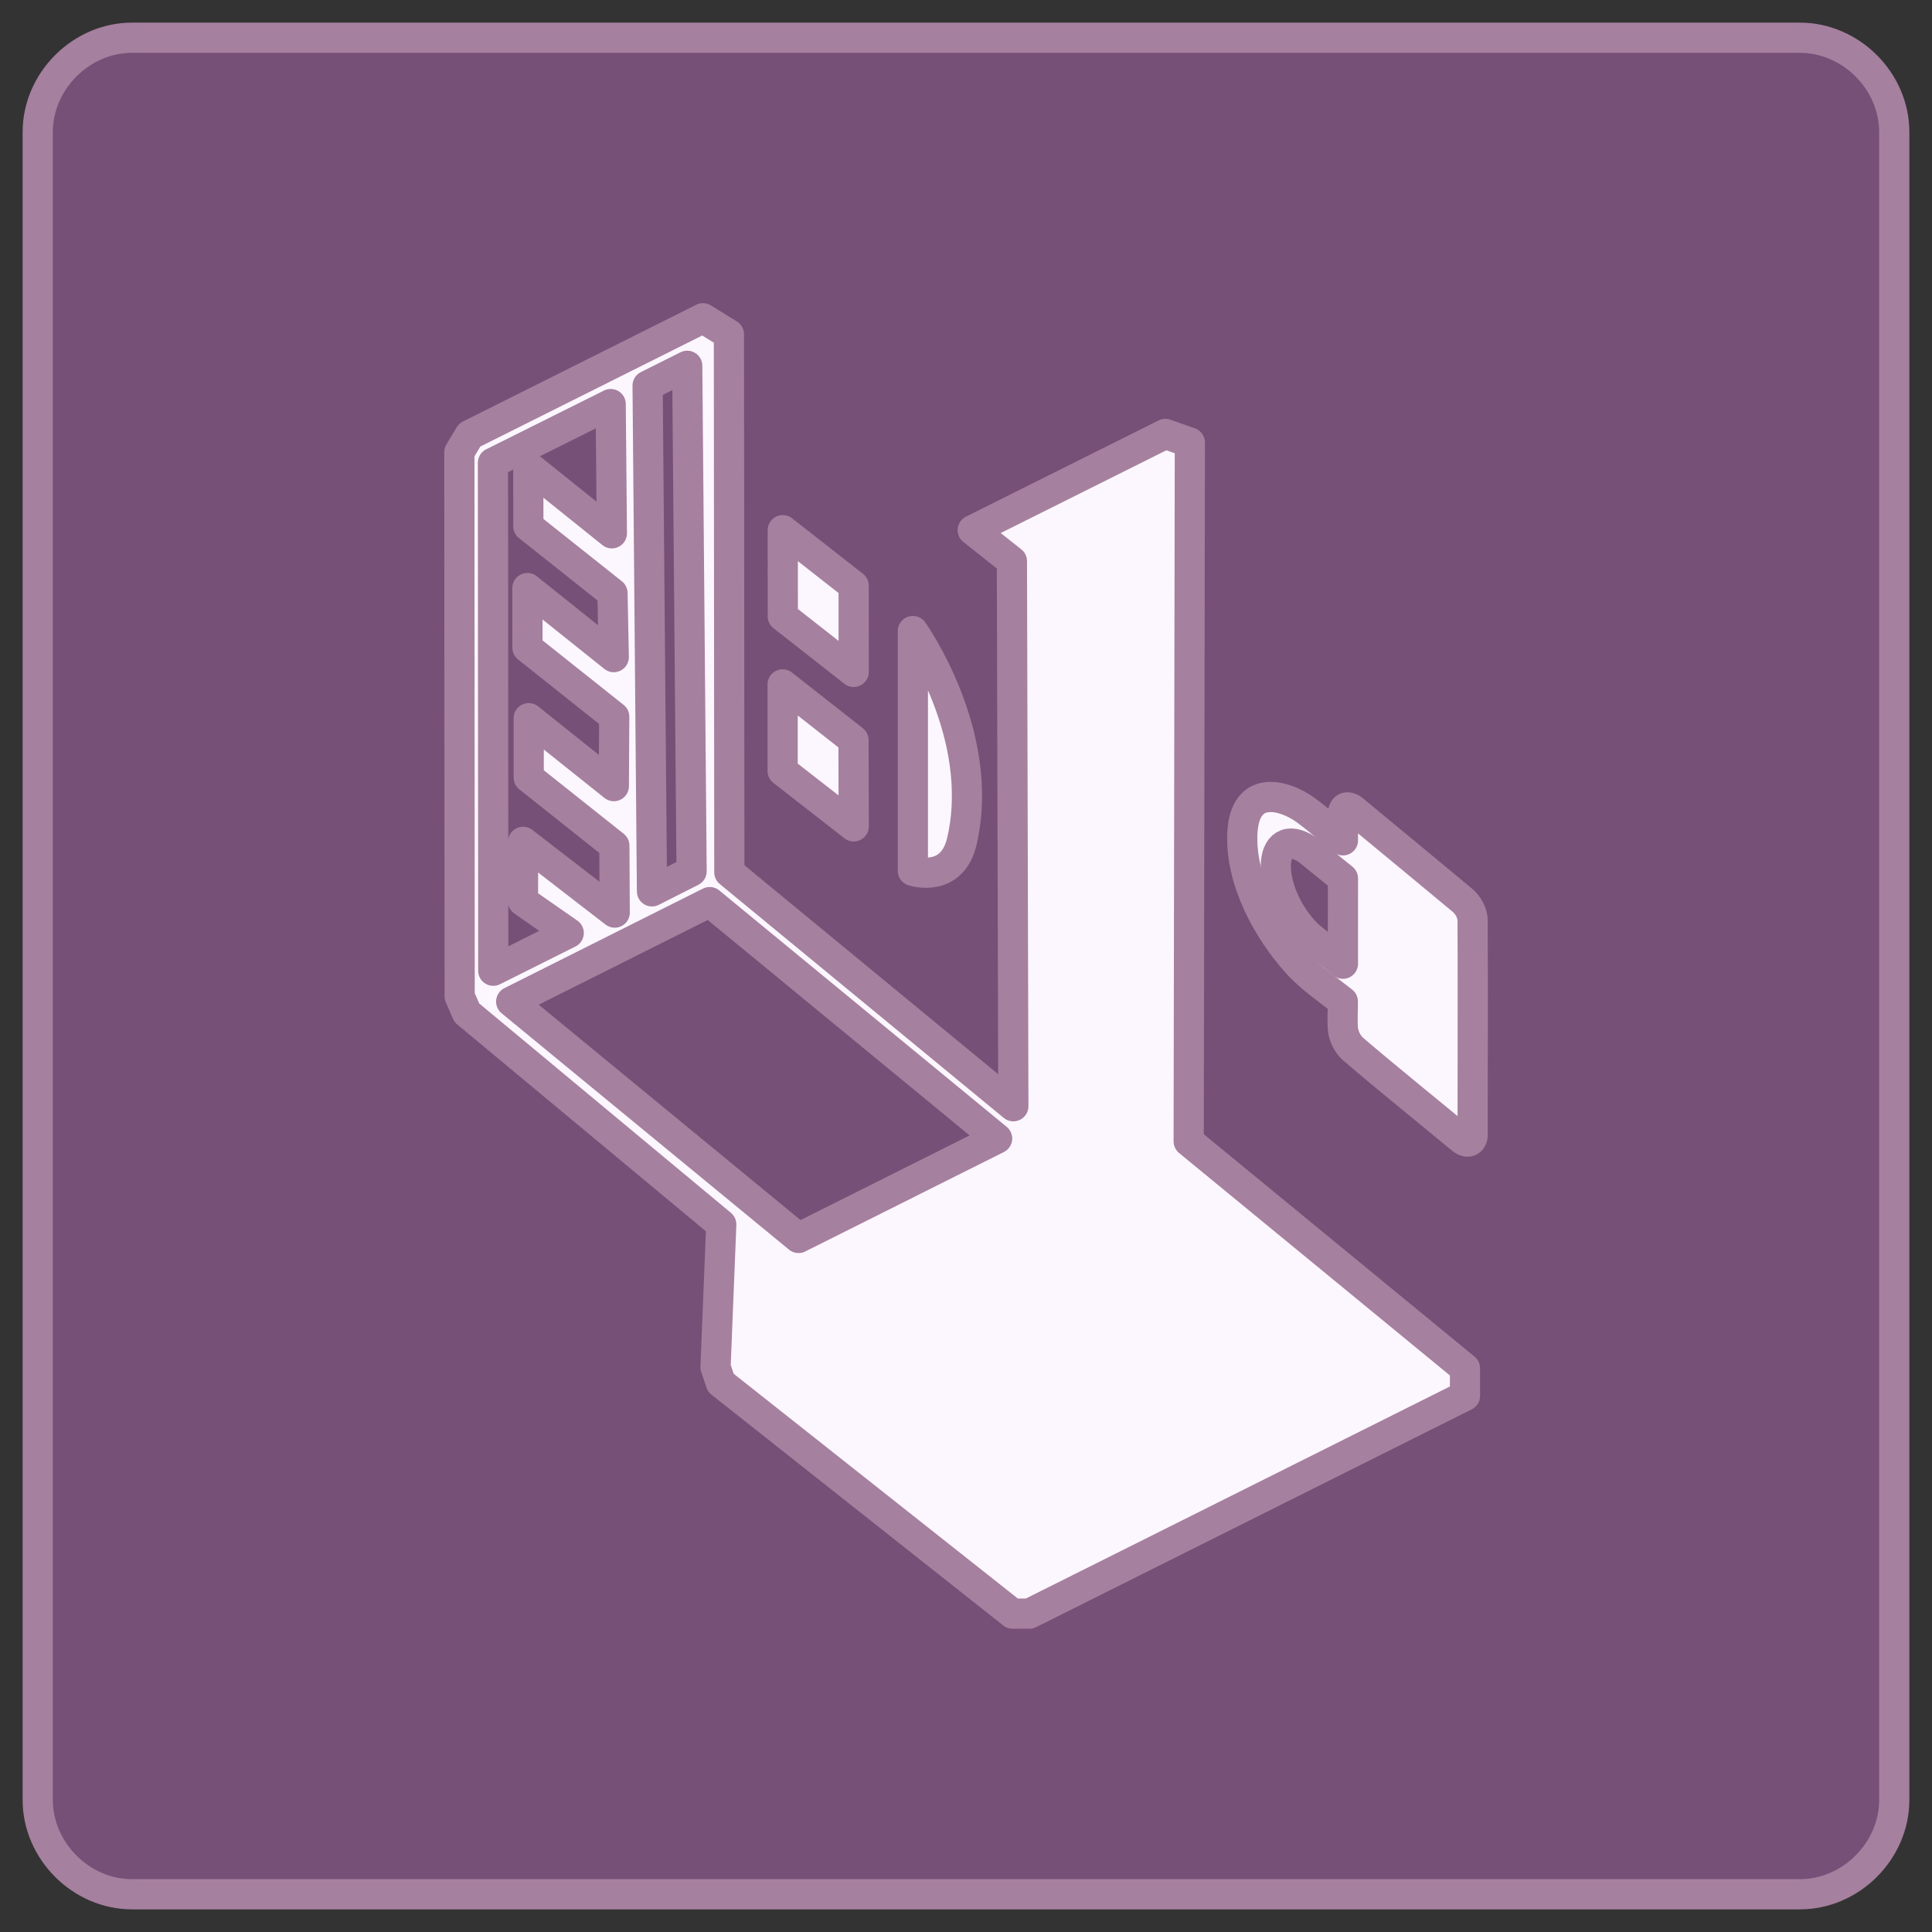 <?xml version="1.0" encoding="UTF-8" standalone="no"?>
<!-- Created with Inkscape (http://www.inkscape.org/) -->

<svg
   width="512"
   height="512"
   viewBox="0 0 135.467 135.467"
   version="1.1"
   id="svg5"
   xml:space="preserve"
   inkscape:version="1.2.2 (b0a8486541, 2022-12-01)"
   sodipodi:docname="os_tails_dark.svg"
   inkscape:export-filename="../../icons/256-96/os_manjaro.png"
   inkscape:export-xdpi="48"
   inkscape:export-ydpi="48"
   xmlns:inkscape="http://www.inkscape.org/namespaces/inkscape"
   xmlns:sodipodi="http://sodipodi.sourceforge.net/DTD/sodipodi-0.dtd"
   xmlns="http://www.w3.org/2000/svg"
   xmlns:svg="http://www.w3.org/2000/svg"><rect x="0" y="0" width="135.467" height="135.467" fill="#333333" stroke="none"/><sodipodi:namedview
     id="namedview7"
     pagecolor="#ffffff"
     bordercolor="#000000"
     borderopacity="0.25"
     inkscape:showpageshadow="2"
     inkscape:pageopacity="0.0"
     inkscape:pagecheckerboard="0"
     inkscape:deskcolor="#d1d1d1"
     inkscape:document-units="px"
     showgrid="false"
     showguides="true"
     inkscape:lockguides="false"
     inkscape:zoom="1.4142136"
     inkscape:cx="200.11122"
     inkscape:cy="243.95184"
     inkscape:window-width="1920"
     inkscape:window-height="1007"
     inkscape:window-x="1920"
     inkscape:window-y="0"
     inkscape:window-maximized="1"
     inkscape:current-layer="svg5"><sodipodi:guide
       position="2.646,135.467"
       orientation="-1,0"
       id="guide20217"
       inkscape:locked="false"
       inkscape:label=""
       inkscape:color="rgb(0,134,229)" /><sodipodi:guide
       position="132.821,135.467"
       orientation="-1,0"
       id="guide20221"
       inkscape:locked="false"
       inkscape:label=""
       inkscape:color="rgb(0,134,229)" /><sodipodi:guide
       position="0,132.821"
       orientation="0,1"
       id="guide20225"
       inkscape:locked="false"
       inkscape:label=""
       inkscape:color="rgb(0,134,229)" /><sodipodi:guide
       position="0,2.646"
       orientation="0,1"
       id="guide20227"
       inkscape:locked="false"
       inkscape:label=""
       inkscape:color="rgb(0,134,229)" /></sodipodi:namedview><defs
     id="defs2" /><path
     style="display:inline;opacity:1;fill:#775077;fill-opacity:1;fill-rule:evenodd;stroke:#a6809f;stroke-width:2.117;stroke-linecap:round;stroke-linejoin:round;stroke-opacity:1"
     d="M 9.26,2.646 H 126.206 c 3.571,0 6.615,3.04 6.615,6.615 V 126.206 c 0,3.576 -3.041,6.615 -6.615,6.615 H 9.26 c -3.58,0 -6.615,-3.046 -6.615,-6.615 V 9.26 c 0,-3.573 3.042,-6.615 6.615,-6.615 z"
     id="path379"
     sodipodi:nodetypes="ccccccccc"
     inkscape:label="main_shape" /><path
     style="opacity:1;fill:#fcf7ff;fill-opacity:1;fill-rule:evenodd;stroke:#a6809f;stroke-width:2.117;stroke-linecap:round;stroke-linejoin:round;stroke-opacity:1"
     d="m 102.494,79.871 c 0.397,0.33 0.763,0.177 0.763,-0.304 0,-4.03 0.023,-9.84 0,-15.012 -0.002,-0.534 -0.308,-1.089 -0.718,-1.432 -2.227,-1.86 -5.1,-4.226 -7.675,-6.355 -0.229,-0.189 -0.7,-0.332 -0.7,0.338 -1.29e-4,0.569 -0.01,0.841 0,1.817 -1.121,-0.911 -1.729,-1.477 -2.648,-2.145 -1.346,-0.979 -4.252,-1.942 -4.406,1.684 -0.139,3.289 1.77,6.769 3.863,9.088 0.928,1.028 2.221,1.9 3.183,2.671 0.008,0.578 -0.042,1.239 0,1.856 0.037,0.544 0.318,1.138 0.742,1.502 2.5,2.14 5.604,4.634 7.594,6.291 z"
     id="path3371"
     sodipodi:nodetypes="sssssscssscsss"
     inkscape:label="lock" /><path
     style="opacity:1;fill:#775077;fill-opacity:1;fill-rule:evenodd;stroke:#a6809f;stroke-width:2.117;stroke-linecap:round;stroke-linejoin:round;stroke-opacity:1"
     d="M 94.163,67.574 91.683,65.55 c -3.07,-3.107 -2.867,-7.873 0,-5.965 l 2.481,2.007 z"
     id="path3427"
     sodipodi:nodetypes="ccccc"
     inkscape:label="hole_in_lock" /><path
     style="opacity:1;fill:#fcf7ff;fill-opacity:1;fill-rule:evenodd;stroke:#a6809f;stroke-width:2.117;stroke-linecap:round;stroke-linejoin:round;stroke-opacity:1"
     d="m 70.953,39.347 -2.748,-2.175 13.505,-6.745 1.72,0.604 -0.083,48.997 19.375,15.914 v 1.929 L 72.181,113.142 H 71 L 50.544,96.962 50.172,95.87 50.573,85.853 32.734,71.016 l -0.504,-1.158 -0.021,-38.154 0.723,-1.203 16.359,-8.186 1.819,1.124 0.029,37.728 19.914,16.4 z"
     id="path4169"
     inkscape:label="main_figure" /><path
     style="opacity:1;fill:#775077;fill-opacity:1;fill-rule:evenodd;stroke:#a6809f;stroke-width:2.117;stroke-linecap:round;stroke-linejoin:round;stroke-opacity:1;stroke-dasharray:none"
     d="m 45.409,27.037 2.778,-1.389 0.306,35.446 -2.778,1.406 z"
     id="path4911"
     inkscape:label="vertical_line" /><path
     style="opacity:1;fill:#775077;fill-opacity:1;fill-rule:evenodd;stroke:#a6809f;stroke-width:2.117;stroke-linecap:round;stroke-linejoin:round;stroke-dasharray:none;stroke-opacity:1"
     d="m 37.044,32.694 5.858,4.701 -0.082,-9.062 -8.255,4.116 0.021,35.616 5.292,-2.646 -3.208,-2.232 0.008,-4.159 6.424,4.961 -0.025,-4.696 -6.005,-4.773 v -4.163 l 5.969,4.765 0.027,-4.869 -6.084,-4.839 -0.003,-4.18 6.054,4.842 -0.089,-4.489 -5.901,-4.689 z"
     id="path5639"
     inkscape:label="line_with_teeth" /><path
     style="opacity:1;fill:#775077;fill-opacity:1;fill-rule:evenodd;stroke:#a6809f;stroke-width:2.117;stroke-linecap:round;stroke-linejoin:round;stroke-dasharray:none;stroke-opacity:1"
     d="M 35.843,70.23 49.762,63.252 69.916,79.83 55.992,86.802 Z"
     id="path5641"
     inkscape:label="floor" /><path
     style="opacity:1;fill:#fcf7ff;fill-opacity:1;fill-rule:evenodd;stroke:#a6809f;stroke-width:2.117;stroke-linecap:round;stroke-linejoin:round;stroke-dasharray:none;stroke-opacity:1"
     d="m 54.885,37.175 4.971,3.891 0.003,6.046 -4.971,-3.895 z"
     id="path5643"
     inkscape:label="right_eye" /><path
     style="opacity:1;fill:#fcf7ff;fill-opacity:1;fill-rule:evenodd;stroke:#a6809f;stroke-width:2.117;stroke-linecap:round;stroke-linejoin:round;stroke-dasharray:none;stroke-opacity:1"
     d="m 59.862,57.944 -4.986,-3.886 v -6.069 l 4.969,3.903 z"
     id="path6371"
     inkscape:label="left_eye" /><path
     style="opacity:1;fill:#fcf7ff;fill-opacity:1;fill-rule:evenodd;stroke:#a6809f;stroke-width:2.117;stroke-linecap:round;stroke-linejoin:round;stroke-dasharray:none;stroke-opacity:1"
     d="m 64.008,44.246 v 16.815 c 0,0 2.742,0.916 3.438,-2.081 1.737,-7.478 -3.438,-14.733 -3.438,-14.733 z"
     id="path6373"
     sodipodi:nodetypes="ccsc"
     inkscape:label="smile" /></svg>
